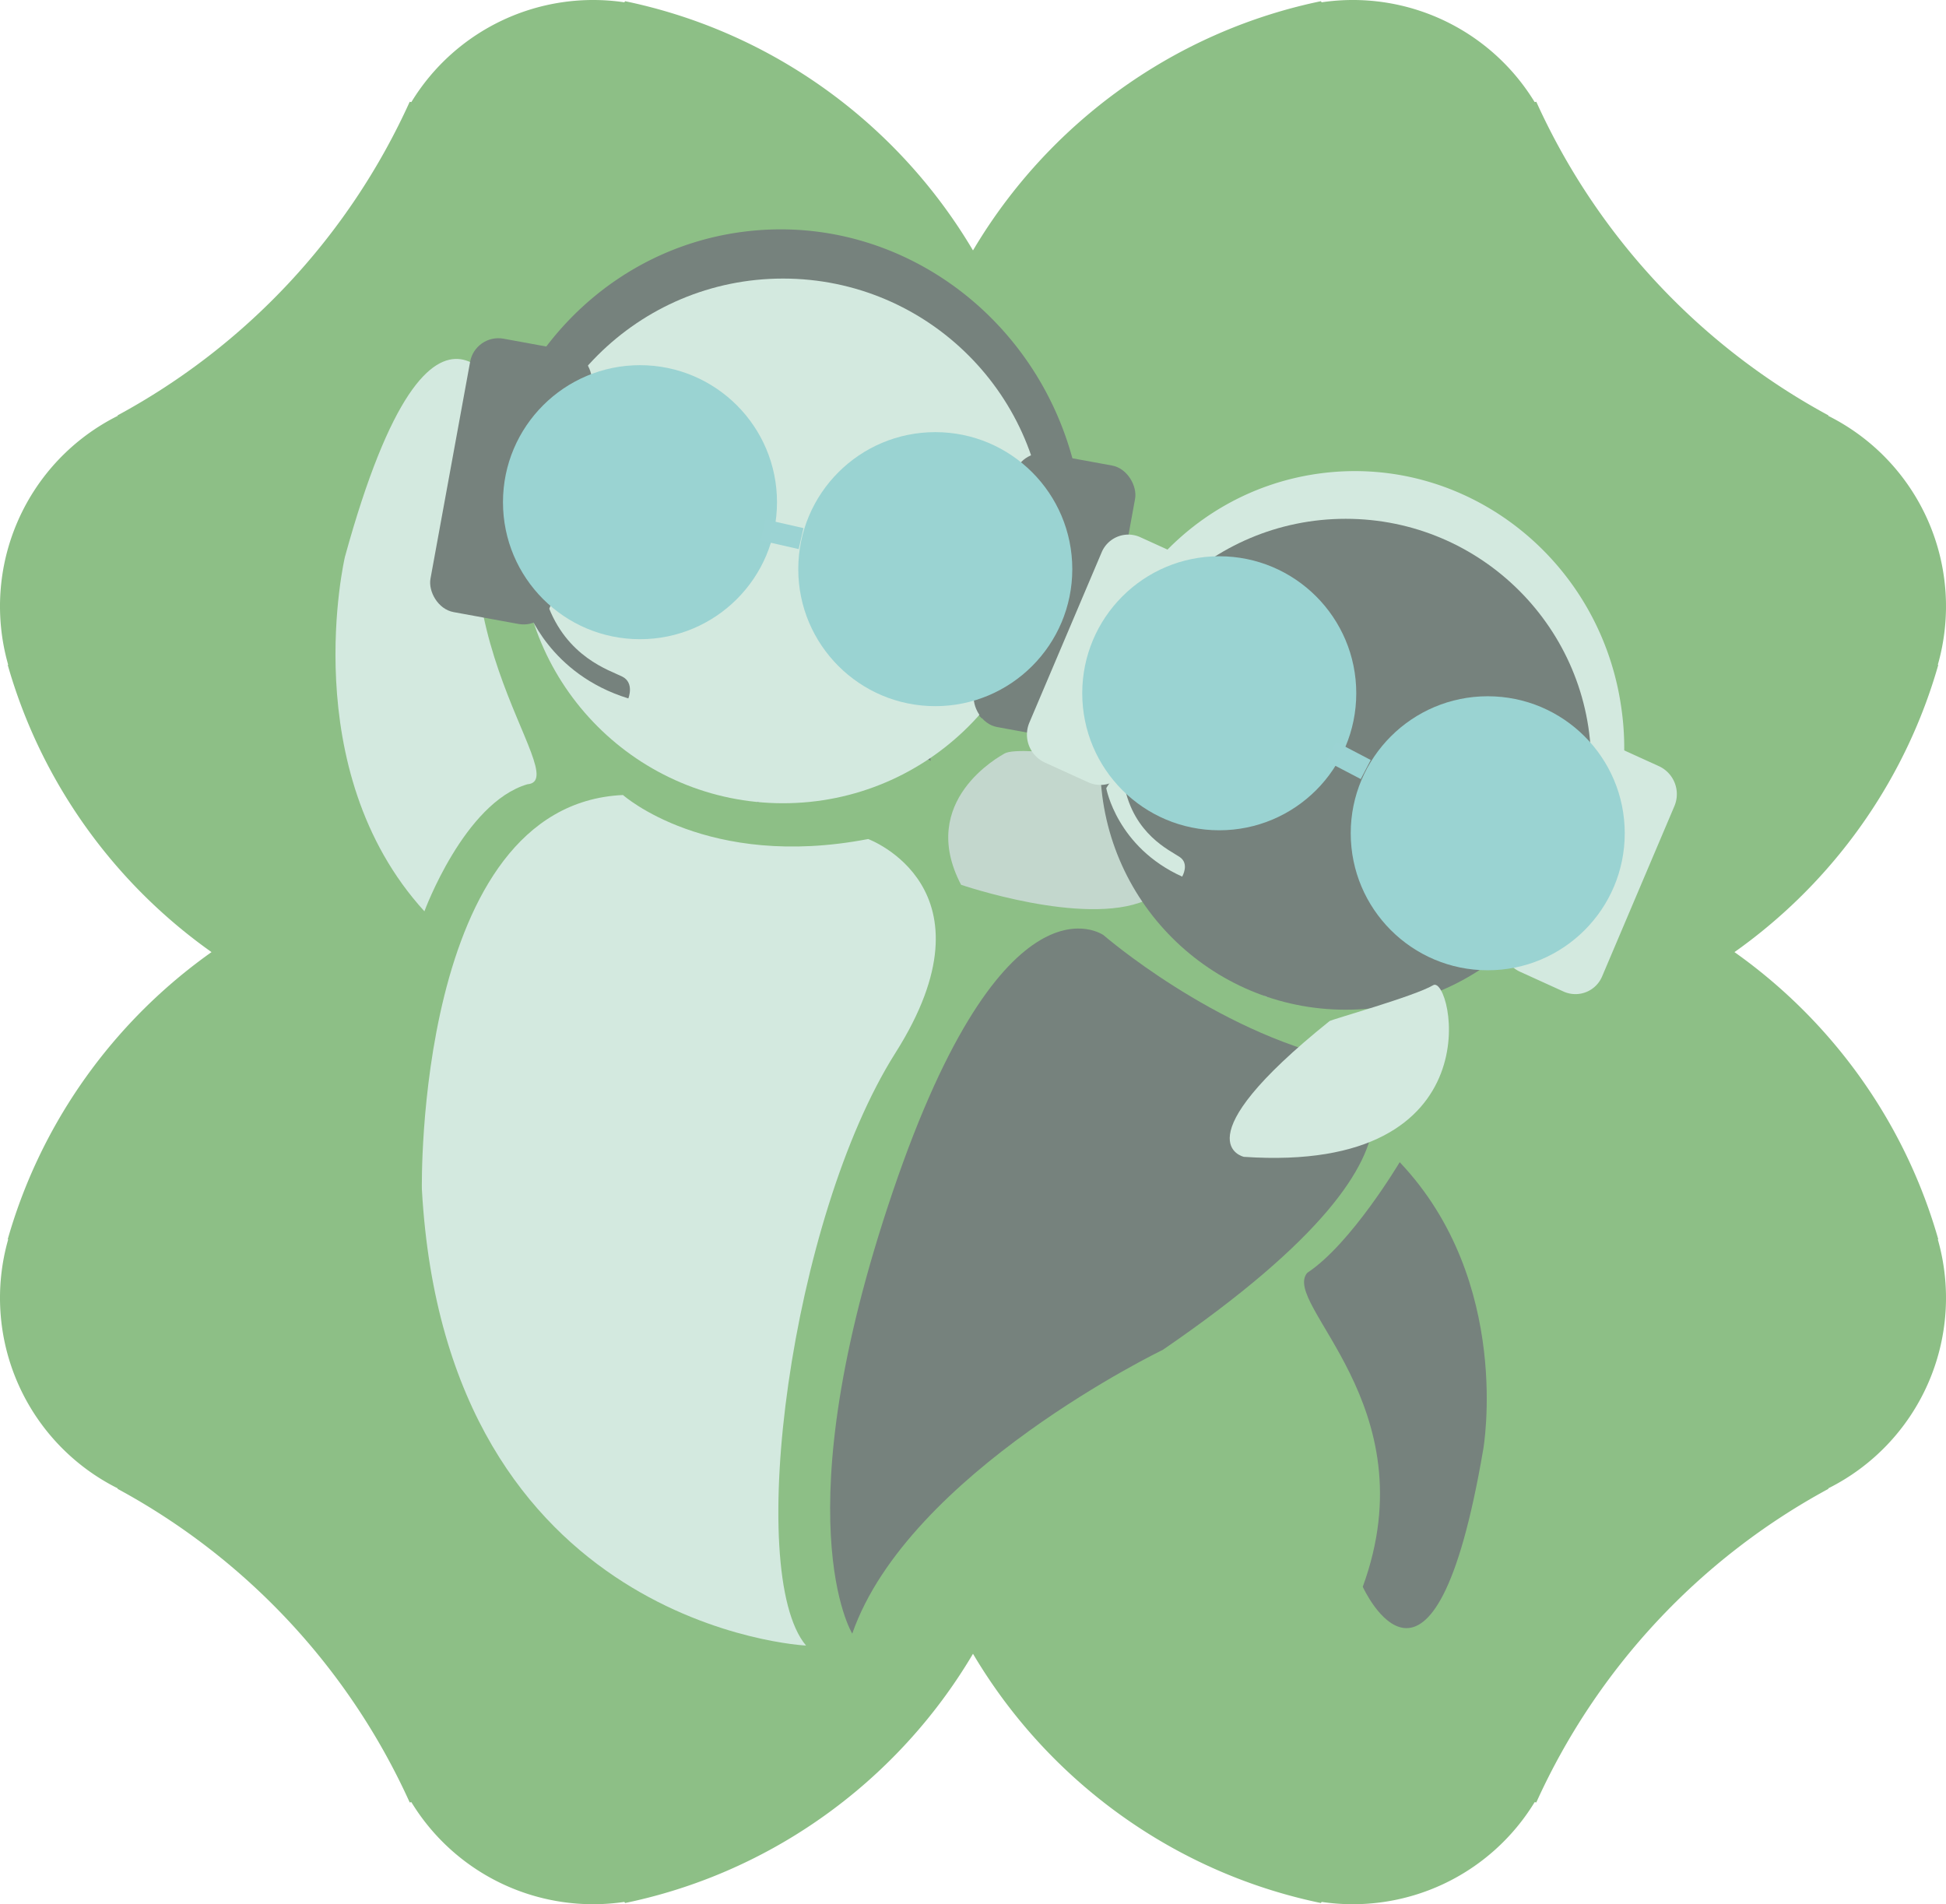 <svg xmlns="http://www.w3.org/2000/svg" viewBox="0 0 814.138 796.643"><defs><style>.cls-1{fill:#8dbf86;}.cls-2{fill:#76827d;}.cls-3{fill:#d3e9df;}.cls-4{fill:#c3d7cd;}.cls-5{fill:#9ad3d2;}.cls-6{fill:#9bd3d3;stroke:#9bd3d3;stroke-miterlimit:10;stroke-width:9px;}</style></defs><g id="Calque_10" data-name="Calque 10"><path class="cls-1" d="M261.532.505a5.536,5.536,0,0,1-.344.456,89.066,89.066,0,0,0-89.087,41.735,4.398,4.398,0,0,1-.695-.121A280.856,280.856,0,0,1,49.209,173.763c.014.074.02.148.031.222l.002-.001A89.085,89.085,0,0,0,3.438,278.172c-.072-.016-.146-.018-.217-.038C29.632,370.927,115.023,438.879,216.286,438.879c122.333,0,221.503-99.17,221.503-221.503C437.789,110.549,362.164,21.392,261.532.505Z" transform="translate(0 0)"/><path class="cls-1" d="M437.789,579.268c0-122.333-99.17-221.503-221.503-221.503-101.263,0-186.655,67.952-213.065,160.745.071-.019.145-.022.217-.038A89.085,89.085,0,0,0,49.242,622.659l-.002-.001c-.011.074-.017.149-.031.222A280.856,280.856,0,0,1,171.406,754.068a4.4,4.4,0,0,1,.695-.121,89.066,89.066,0,0,0,89.087,41.735,5.535,5.535,0,0,1,.344.456C362.164,775.251,437.789,686.094,437.789,579.268Z" transform="translate(0 0)"/><path class="cls-1" d="M376.349,217.376c0,122.333,99.17,221.503,221.503,221.503,101.263,0,186.655-67.952,213.065-160.745-.071.019-.145.022-.217.038A89.085,89.085,0,0,0,764.896,173.984l.002.001c.011-.074.017-.149.031-.222A280.856,280.856,0,0,1,642.732,42.575a4.398,4.398,0,0,1-.695.121A89.066,89.066,0,0,0,552.95.96a5.536,5.536,0,0,1-.344-.456C451.974,21.392,376.349,110.549,376.349,217.376Z" transform="translate(0 0)"/><path class="cls-1" d="M552.606,796.139a5.535,5.535,0,0,1,.344-.456,89.066,89.066,0,0,0,89.087-41.735,4.4,4.4,0,0,1,.695.121A280.856,280.856,0,0,1,764.929,622.881c-.014-.074-.02-.148-.031-.222l-.002.001a89.085,89.085,0,0,0,45.804-104.188c.072.016.146.018.217.038-26.41-92.793-111.802-160.745-213.065-160.745-122.333,0-221.503,99.17-221.503,221.503C376.349,686.094,451.974,775.251,552.606,796.139Z" transform="translate(0 0)"/><ellipse class="cls-1" cx="406.72" cy="404.484" rx="157.529" ry="148.586"/></g><g id="Calque_3" data-name="Calque 3"><path class="cls-2" d="M311.105,96.942c-64.49,8.222-111.082,65.712-109.325,131.61,2.824-1.998,7.255-1.841,8.919,2.293,4.251,10.565,11.724,19.02,19.314,27.331a5.38,5.38,0,0,1,1.443,2.892c.61.195,1.209.39,1.787.579a4.884,4.884,0,0,1,3.589,4.821c.179.027.36.046.539.076,5.657.951,6.272,7.489,2.669,10.441a67.757,67.757,0,0,1,8.295,13.828,8.621,8.621,0,0,1,5.758.483c5.176,2.242,8.372,8.015,11.055,12.661,1.123,1.944,2.316,3.891,3.527,5.85a13.747,13.747,0,0,1,14.435,1.376,36.436,36.436,0,0,1,8.542,9.067,31.413,31.413,0,0,1,7.641,7.193c2.044.917,4.08,1.943,6.039,3.056a4.554,4.554,0,0,1,1.542.031,24.363,24.363,0,0,1,10.374,5.273,6.298,6.298,0,0,1,3.788-4.334,9.016,9.016,0,0,1,8.871-3.133,18.917,18.917,0,0,1,10.627,6.258,15.897,15.897,0,0,1,1.078-5.201c1.561-3.856,5.926-4.284,9.077-2.366a16.046,16.046,0,0,1,3.416,2.858,6.217,6.217,0,0,1,7.339-2.56c.008-.231.015-.461.029-.681.185-2.916,2.877-4.793,5.609-5.005a4.697,4.697,0,0,1,1.797-2.967c2.017-1.553,5.543-1.351,7.013.914.521.802,1.029,1.613,1.539,2.422a5.048,5.048,0,0,1,.94.445,6.167,6.167,0,0,1,2.324-.837c1.527-3.4,5.835-5.246,8.693-3.298-.417-3.196-.623-6.407-.815-9.425-.272-5.127,4.996-7.492,8.574-6.114a6.381,6.381,0,0,1,6.964-3.605,5.093,5.093,0,0,1,1.959-.649,4.532,4.532,0,0,1,4.609,2.069,6.216,6.216,0,0,1,2.065-2.233,5.582,5.582,0,0,1,4.837-1.664c3.428.385,6.853,1.662,10.182,2.536a6.262,6.262,0,0,1,3.358,2.137,132.615,132.615,0,0,0,21.245-90.985C443.257,138.946,380.013,88.156,311.105,96.942Z" transform="translate(0 0)"/></g><g id="Calque_2" data-name="Calque 2"><path class="cls-3" d="M552.876,197.977c-61.373,7.825-104.619,65.196-96.594,128.143q.731,5.735,1.99,11.259c2.609-3.054,8.627-2.851,10.27,1.595a6.053,6.053,0,0,1,2.76,2.695c11.943,23.289,25.058,48.054,44.886,65.67a67.282,67.282,0,0,0,14.005,9.881,52.496,52.496,0,0,1-6.73-6.123c-3.868-4.218.957-9.64,5.535-9.478a28.576,28.576,0,0,1,9.851,2.374,6.778,6.778,0,0,1,7.195-2.302c6.398,2.306,16.199,6.416,21.078,12.777.064.03.128.061.192.091a11.089,11.089,0,0,1,.709-5.43c3.4-8.567,12.039-6.646,17.296-1.378a6.058,6.058,0,0,1,7.234-2.132,16.141,16.141,0,0,1,3.797,2.344c-.419-4.773,5.18-9.632,9.327-5.548.812.8,1.647,1.643,2.466,2.527-.358-4.311,4.882-7.42,8.574-5.524a6.07,6.07,0,0,1,8.039-5.301,5.297,5.297,0,0,1,6.982.046c3.154,2.57,7.007,1.954,10.693.996a5.367,5.367,0,0,1,2.789-.042,115.704,115.704,0,0,0,33.313-97.333C670.507,234.838,614.249,190.152,552.876,197.977Z" transform="translate(0 0)"/><circle class="cls-3" cx="327.596" cy="226.292" r="109.751"/><path class="cls-3" d="M260.635,332.601s35.221,31.381,102.58,18.411c0,0,55.176,20.351,11.407,89.467s-63.218,217.289-37.4,247.956c0,0-150.507-7.244-160.725-190.928C176.498,497.507,173.504,336.552,260.635,332.601Z" transform="translate(0 0)"/><path class="cls-3" d="M177.56,381.255s16.669-45.395,43.067-53.142c20.564-1.678-49.896-72.934-8.001-157.271,0,0-30.444-75.538-68.319,62.116C144.307,232.958,123.434,321.882,177.56,381.255Z" transform="translate(0 0)"/><path class="cls-4" d="M481.226,374.17c-1.562.454-2.633.708-2.409.445,1.04-1.228,4.914-53.938,4.914-53.938s-56.632-9.627-63.527-5.411C418.543,316.281,383.625,334.9,402.078,370.157c0,0,51.291,17.56,77.013,6.613.665-.283,1.286-.549,1.882-.804C481.037,375.365,481.129,374.767,481.226,374.17Z" transform="translate(0 0)"/></g><g id="Calque_5" data-name="Calque 5"><rect class="cls-2" x="187.971" y="143.23" width="51.616" height="116.273" rx="12" transform="translate(39.689 -35.155) rotate(10.358)"/><rect class="cls-2" x="415.382" y="191.324" width="51.616" height="116.273" rx="12" transform="translate(52.042 -75.259) rotate(10.358)"/><path class="cls-2" d="M220.582,254.724s9.232,27.304,42.295,37.463c0,0,2.641-6.495-2.532-9.122s-23.481-8.032-31.506-30.882C225.257,241.987,220.582,254.724,220.582,254.724Z" transform="translate(0 0)"/></g><g id="Calque_4" data-name="Calque 4"><circle class="cls-5" cx="267.747" cy="210.096" r="57.32"/><circle class="cls-5" cx="391.289" cy="238.106" r="57.32"/><line class="cls-6" x1="319.257" y1="221.715" x2="335.142" y2="225.33"/></g><g id="Calque_6" data-name="Calque 6"><circle class="cls-2" cx="563" cy="319.733" r="102.688"/><path class="cls-2" d="M461.699,391.245s46.285,40.107,99.284,51.973c0,0,61.085,28.721-74.526,121.51,0,0-106.458,51.305-129.906,118.712,0,0-29.577-47.942,17.021-185.085S461.699,391.245,461.699,391.245Z" transform="translate(0 0)"/><path class="cls-3" d="M556.231,427.185c.893-.717,35.557-10.376,43.363-15.022s27.24,79.05-79.21,71.809C520.383,483.971,492.963,477.973,556.231,427.185Z" transform="translate(0 0)"/><path class="cls-2" d="M585.584,486.201s-20.313,34.231-38.656,46.279c-11.165,12.993,50.956,55.4,23.207,131.363,0,0,29.518,65.186,50.407-57.52C620.541,606.323,632.942,536.171,585.584,486.201Z" transform="translate(0 0)"/></g><g id="Calque_8" data-name="Calque 8"><path class="cls-3" d="M635.79,406.474l18.356,8.353a12.1,12.1,0,0,0,16.149-6.4l30.222-71.193a12.872,12.872,0,0,0-6.366-16.645l-18.356-8.353a12.1,12.1,0,0,0-16.149,6.4l-30.222,71.193A12.872,12.872,0,0,0,635.79,406.474Z" transform="translate(0 0)"/><path class="cls-3" d="M437.014,318.962l18.356,8.353a12.1,12.1,0,0,0,16.149-6.4l30.222-71.193a12.872,12.872,0,0,0-6.366-16.645l-18.356-8.353a12.1,12.1,0,0,0-16.149,6.4l-30.222,71.193A12.872,12.872,0,0,0,437.014,318.962Z" transform="translate(0 0)"/><path class="cls-3" d="M462.824,329.751s4.409,24.641,31.756,36.986c0,0,3.148-5.343-.994-8.173s-19.314-9.475-23.263-30.128C468.56,319.219,462.824,329.751,462.824,329.751Z" transform="translate(0 0)"/></g><g id="Calque_7" data-name="Calque 7"><circle class="cls-5" cx="510.093" cy="290.033" r="57.32"/><circle class="cls-5" cx="622.417" cy="348.604" r="57.32"/><line class="cls-6" x1="556.941" y1="314.396" x2="571.38" y2="321.939"/></g></svg>